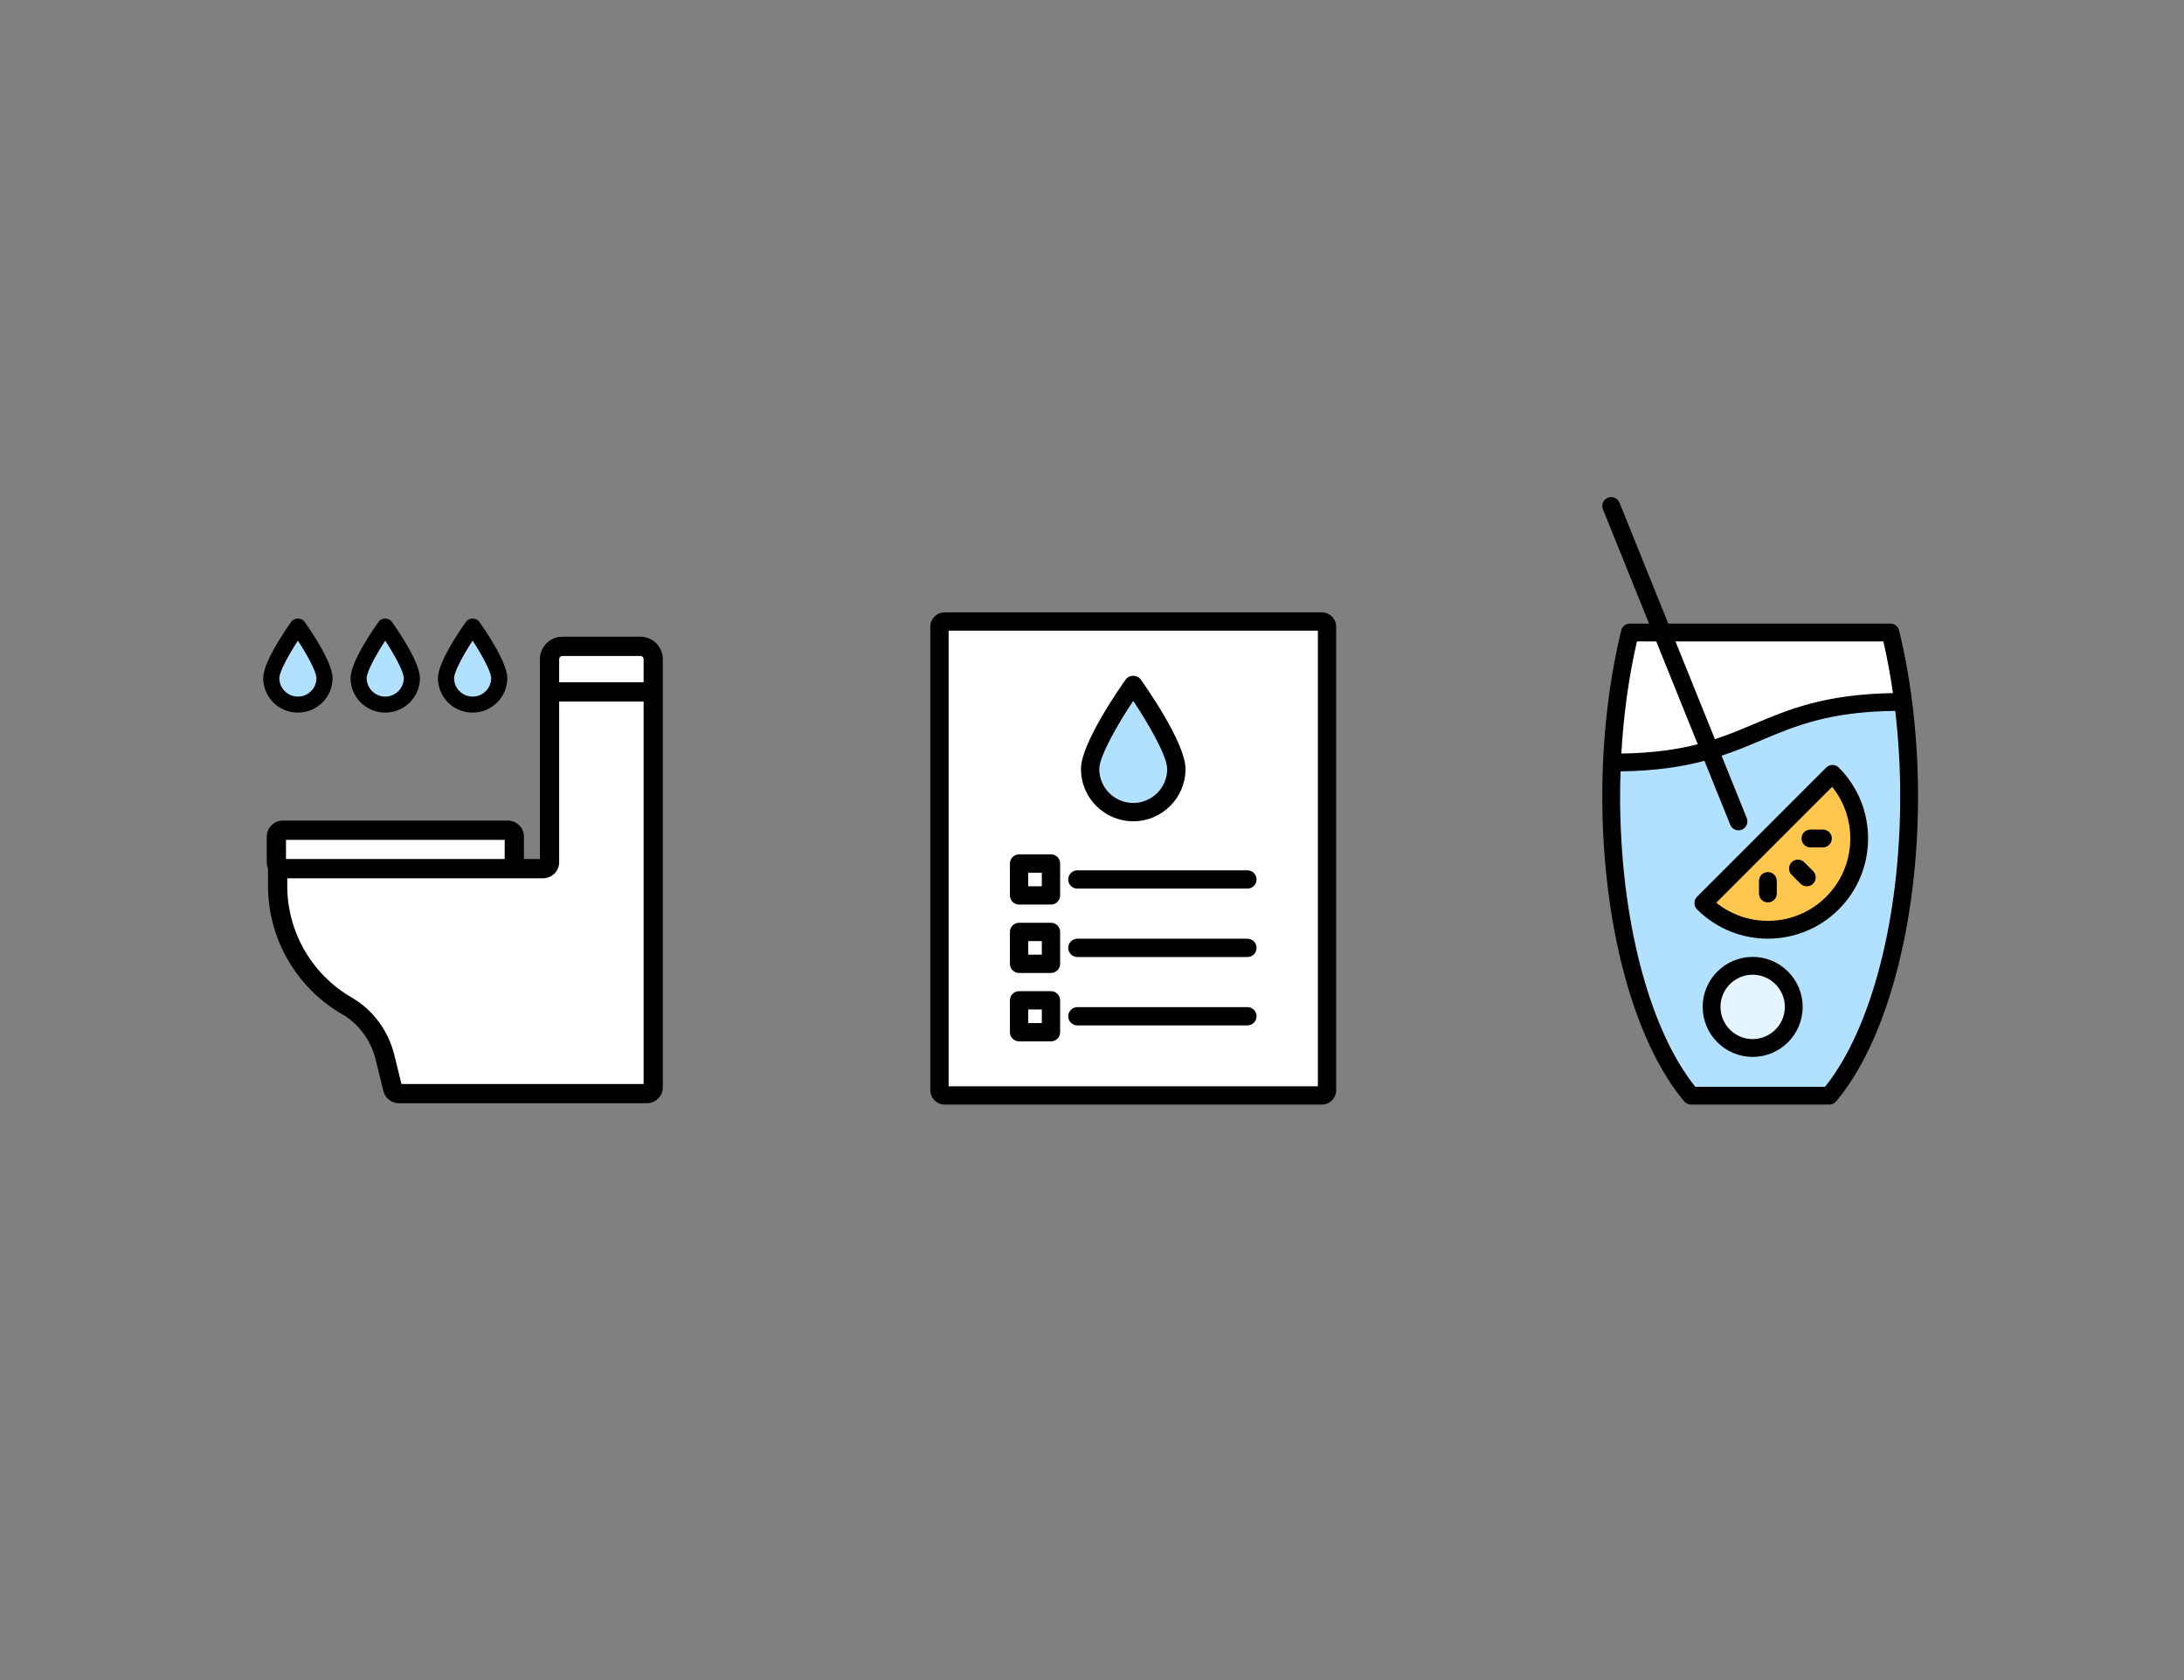 <svg width="390" height="300" viewBox="0 0 390 300" fill="none" xmlns="http://www.w3.org/2000/svg">
<rect x="0" y="0" width="390" height="300" fill="#808080" stroke="none"/>
<path d="M97.999 115.852V154.252H91.399V148.252H49.399V156.052C49.399 174.052 61.999 180.652 66.199 183.052C69.559 184.972 70.399 191.452 70.399 194.452H117.199V115.852H97.999Z" fill="white"/>
<path d="M114.358 113.697H100.42C98.211 113.697 96.413 115.495 96.413 117.704V153.394H93.556V149.39C93.556 147.812 92.273 146.528 90.694 146.528H50.498C48.92 146.528 47.636 147.812 47.636 149.39V153.966C47.636 154.362 47.717 154.739 47.862 155.082C47.862 155.092 47.86 155.101 47.86 155.111V158.205C47.86 167.614 52.927 176.385 61.085 181.095C64.047 182.806 66.23 185.753 67.074 189.18L68.462 194.822C68.778 196.105 69.921 197 71.241 197H115.502C117.081 197 118.364 195.717 118.364 194.138V117.704C118.364 115.495 116.567 113.697 114.358 113.697ZM51.07 149.963H90.122V153.394H51.07V149.963ZM114.93 193.566H71.69L70.409 188.36C69.343 184.029 66.57 180.297 62.802 178.122C55.704 174.022 51.294 166.391 51.294 158.205V156.828H96.986C98.564 156.828 99.848 155.545 99.848 153.966V125.263H114.93V193.566ZM114.93 121.829H99.848V117.704C99.848 117.388 100.105 117.132 100.42 117.132H114.358C114.673 117.132 114.93 117.388 114.93 117.704V121.829Z" fill="black"/>
<path d="M59.389 121.09C59.389 124.487 56.609 127.251 53.194 127.251C49.779 127.251 47 124.487 47 121.09C47 118.168 51.183 112.186 52.021 111.017C52.561 110.262 53.827 110.263 54.367 111.017C55.205 112.186 59.389 118.168 59.389 121.09Z" fill="black"/>
<path d="M56.509 121.091C56.509 120.003 54.947 117.075 53.196 114.396C51.445 117.075 49.883 120.003 49.883 121.091C49.883 122.908 51.369 124.386 53.196 124.386C55.023 124.386 56.509 122.908 56.509 121.091Z" fill="#B1E1FF"/>
<path d="M74.987 121.09C74.987 124.487 72.208 127.251 68.792 127.251C65.377 127.251 62.598 124.487 62.598 121.09C62.598 118.168 66.781 112.186 67.62 111.017C68.16 110.262 69.425 110.263 69.965 111.017C70.804 112.186 74.987 118.168 74.987 121.09Z" fill="black"/>
<path d="M72.107 121.091C72.107 120.003 70.545 117.075 68.794 114.396C67.043 117.075 65.481 120.003 65.481 121.091C65.481 122.908 66.967 124.386 68.794 124.386C70.621 124.386 72.107 122.908 72.107 121.091Z" fill="#B1E1FF"/>
<path d="M90.589 121.09C90.589 124.487 87.81 127.251 84.395 127.251C80.979 127.251 78.201 124.487 78.201 121.09C78.201 118.168 82.383 112.186 83.222 111.017C83.762 110.262 85.027 110.263 85.567 111.017C86.406 112.186 90.589 118.168 90.589 121.09Z" fill="black"/>
<path d="M87.709 121.091C87.709 120.003 86.147 117.075 84.396 114.396C82.646 117.075 81.084 120.003 81.084 121.091C81.084 122.908 82.57 124.386 84.396 124.386C86.223 124.386 87.709 122.908 87.709 121.091Z" fill="#B1E1FF"/>
<rect x="168.764" y="111.219" width="67.2" height="85.2" fill="white"/>
<path d="M194.565 135.819L202.365 123.219L210.164 135.819C210.365 139.019 209.085 145.419 202.365 145.419C195.645 145.419 194.365 139.019 194.565 135.819Z" fill="#B1E1FF"/>
<path d="M203.598 121.388L203.598 121.387C203.308 120.983 202.831 120.786 202.363 120.786C201.894 120.787 201.418 120.984 201.13 121.388C200.722 121.961 198.73 124.788 196.84 128.044C195.895 129.672 194.974 131.409 194.289 133.027C193.605 134.642 193.15 136.151 193.15 137.318C193.15 142.399 197.283 146.533 202.364 146.533C207.445 146.533 211.579 142.399 211.579 137.318C211.579 136.151 211.124 134.642 210.441 133.027C209.755 131.409 208.834 129.671 207.889 128.043C205.998 124.787 204.006 121.96 203.598 121.388ZM236.04 109.464H168.689C167.341 109.464 166.245 110.561 166.245 111.909V194.675C166.245 196.024 167.341 197.12 168.689 197.12H236.04C237.388 197.12 238.485 196.024 238.485 194.675V111.909C238.485 110.561 237.388 109.464 236.04 109.464ZM235.455 194.09H169.274V112.494H235.455V194.09ZM198.268 131.727C199.462 129.461 200.99 126.987 202.364 124.935C203.738 126.986 205.267 129.46 206.462 131.725C207.073 132.886 207.596 133.99 207.966 134.954C208.337 135.921 208.549 136.734 208.549 137.318C208.549 140.728 205.774 143.503 202.364 143.503C198.954 143.503 196.18 140.729 196.18 137.318C196.18 136.735 196.392 135.921 196.763 134.955C197.133 133.991 197.656 132.887 198.268 131.727ZM181.98 161.404H187.674C188.511 161.404 189.189 160.725 189.189 159.889V154.195C189.189 153.358 188.511 152.68 187.674 152.68H181.98C181.144 152.68 180.465 153.358 180.465 154.195V159.889C180.465 160.725 181.143 161.404 181.98 161.404ZM183.495 155.71H186.159V158.374H183.495V155.71ZM222.749 155.527H192.39C191.553 155.527 190.875 156.205 190.875 157.042C190.875 157.878 191.553 158.557 192.39 158.557H222.749C223.585 158.557 224.264 157.878 224.264 157.042C224.264 156.205 223.585 155.527 222.749 155.527ZM181.98 173.618H187.674C188.511 173.618 189.189 172.939 189.189 172.103V166.409C189.189 165.572 188.511 164.894 187.674 164.894H181.98C181.143 164.894 180.465 165.572 180.465 166.409V172.103C180.465 172.939 181.143 173.618 181.98 173.618ZM183.495 167.924H186.159V170.588H183.495V167.924ZM222.749 170.771C223.585 170.771 224.264 170.092 224.264 169.256C224.264 168.419 223.585 167.741 222.749 167.741H192.39C191.553 167.741 190.875 168.419 190.875 169.256C190.875 170.092 191.553 170.771 192.39 170.771H222.749ZM181.98 185.832H187.674C188.511 185.832 189.189 185.153 189.189 184.317V178.622C189.189 177.786 188.511 177.108 187.674 177.108H181.98C181.143 177.108 180.465 177.786 180.465 178.622V184.317C180.465 185.153 181.143 185.832 181.98 185.832ZM183.495 180.137H186.159V182.802H183.495V180.137ZM222.749 182.984C223.585 182.984 224.264 182.306 224.264 181.47C224.264 180.633 223.585 179.955 222.749 179.955H192.39C191.553 179.955 190.875 180.633 190.875 181.47C190.875 182.306 191.553 182.984 192.39 182.984H222.749Z" fill="black" stroke="black" stroke-width="0.24"/>
<path d="M291.163 112.926C289.723 114.846 288.563 129.726 288.163 136.926L319.363 141.726C326.363 137.726 340.363 129.006 340.363 126.126C340.363 123.246 338.363 116.126 337.363 112.926H291.163Z" fill="white"/>
<path d="M308.563 133.327C300.403 137.647 291.963 137.127 288.763 136.327C288.363 139.727 287.803 150.007 288.763 163.927C289.723 177.847 297.963 190.527 301.963 195.127H326.563C329.923 192.247 333.963 182.727 335.563 178.327C342.763 156.727 341.363 134.127 339.763 125.527C330.163 124.927 318.763 127.927 308.563 133.327Z" fill="#B1E1FF"/>
<path d="M327.163 138.125L304.363 160.925C308.763 164.725 319.603 169.925 327.763 160.325C335.923 150.725 330.763 141.525 327.163 138.125Z" fill="#FFC74D" stroke="black" stroke-width="1.2"/>
<circle cx="313.363" cy="179.526" r="6.6" fill="#E4F5FF"/>
<path d="M289.627 112.594L289.627 112.594C287.414 121.634 286.245 131.87 286.245 142.198C286.245 165.009 291.829 185.858 300.844 196.594C301.123 196.928 301.535 197.12 301.97 197.12H326.659C327.094 197.12 327.507 196.928 327.785 196.594C336.8 185.858 342.385 165.009 342.385 142.198C342.385 131.867 341.215 121.631 339.001 112.594L339.001 112.594C338.839 111.936 338.251 111.474 337.573 111.474H297.826L289.08 89.799L289.08 89.799C288.775 89.044 287.915 88.688 287.167 88.984L287.167 88.984L287.166 88.985C286.412 89.289 286.049 90.146 286.352 90.898L286.352 90.898L294.655 111.474H291.055C290.378 111.474 289.789 111.936 289.627 112.594ZM310.996 148.041L310.996 148.041C311.75 147.737 312.113 146.88 311.81 146.128L311.81 146.128L307.267 134.871C309.853 134.019 312.146 133.056 314.403 132.104C320.698 129.448 326.659 126.946 338.542 126.815C339.131 131.819 339.445 136.991 339.445 142.198C339.445 164.006 334.284 183.817 325.964 194.18H302.666C294.345 183.817 289.185 164.006 289.185 142.198C289.185 140.668 289.22 139.143 289.273 137.621C295.622 137.541 300.426 136.789 304.437 135.714L309.082 147.227C309.313 147.8 309.865 148.147 310.446 148.147C310.63 148.147 310.816 148.113 310.996 148.041ZM299.013 114.414H336.413C337.119 117.45 337.703 120.622 338.167 123.881C325.922 124.068 319.476 126.773 313.26 129.395C310.951 130.369 308.688 131.32 306.167 132.144L299.013 114.414ZM292.216 114.414H295.841L303.331 132.975C299.624 133.941 295.226 134.597 289.397 134.68C289.795 127.61 290.748 120.726 292.216 114.414Z" fill="black" stroke="black" stroke-width="0.24"/>
<path d="M328.27 137.147L328.27 137.147C327.994 136.871 327.621 136.716 327.231 136.716C326.84 136.716 326.467 136.871 326.191 137.147L303.124 160.214C302.848 160.49 302.693 160.863 302.693 161.254C302.693 161.644 302.848 162.017 303.124 162.293L303.124 162.293C306.591 165.759 311.144 167.492 315.696 167.492C320.25 167.492 324.804 165.759 328.27 162.293L328.185 162.208L328.27 162.293C335.201 155.36 335.201 144.079 328.27 137.147ZM326.191 160.214C320.756 165.65 312.118 165.977 306.294 161.203L327.18 140.317C331.955 146.141 331.626 154.778 326.191 160.214Z" fill="black" stroke="black" stroke-width="0.24"/>
<path d="M322.101 154.049C321.527 153.475 320.596 153.475 320.022 154.049C319.448 154.623 319.448 155.553 320.022 156.128L321.604 157.71C321.891 157.997 322.268 158.14 322.644 158.14C323.019 158.14 323.396 157.997 323.683 157.71C324.257 157.136 324.257 156.205 323.683 155.631L322.101 154.049Z" fill="black" stroke="black" stroke-width="0.24"/>
<path d="M315.694 155.841C314.882 155.841 314.224 156.498 314.224 157.311V159.55C314.224 160.362 314.882 161.02 315.694 161.02C316.507 161.02 317.164 160.362 317.164 159.55V157.311C317.164 156.498 316.507 155.841 315.694 155.841Z" fill="black" stroke="black" stroke-width="0.24"/>
<path d="M325.527 148.251H323.288C322.476 148.251 321.818 148.909 321.818 149.721C321.818 150.534 322.476 151.191 323.288 151.191H325.527C326.339 151.191 326.997 150.534 326.997 149.721C326.997 148.909 326.339 148.251 325.527 148.251Z" fill="black" stroke="black" stroke-width="0.24"/>
<path d="M312.976 170.987C308.12 170.987 304.17 174.938 304.17 179.796C304.17 184.653 308.12 188.604 312.976 188.604C317.834 188.604 321.784 184.653 321.784 179.796C321.784 174.938 317.834 170.987 312.976 170.987ZM312.976 185.664C309.741 185.664 307.11 183.031 307.11 179.796C307.11 176.561 309.741 173.927 312.976 173.927C316.211 173.927 318.844 176.561 318.844 179.796C318.844 183.03 316.211 185.664 312.976 185.664Z" fill="black" stroke="black" stroke-width="0.24"/>
</svg>
